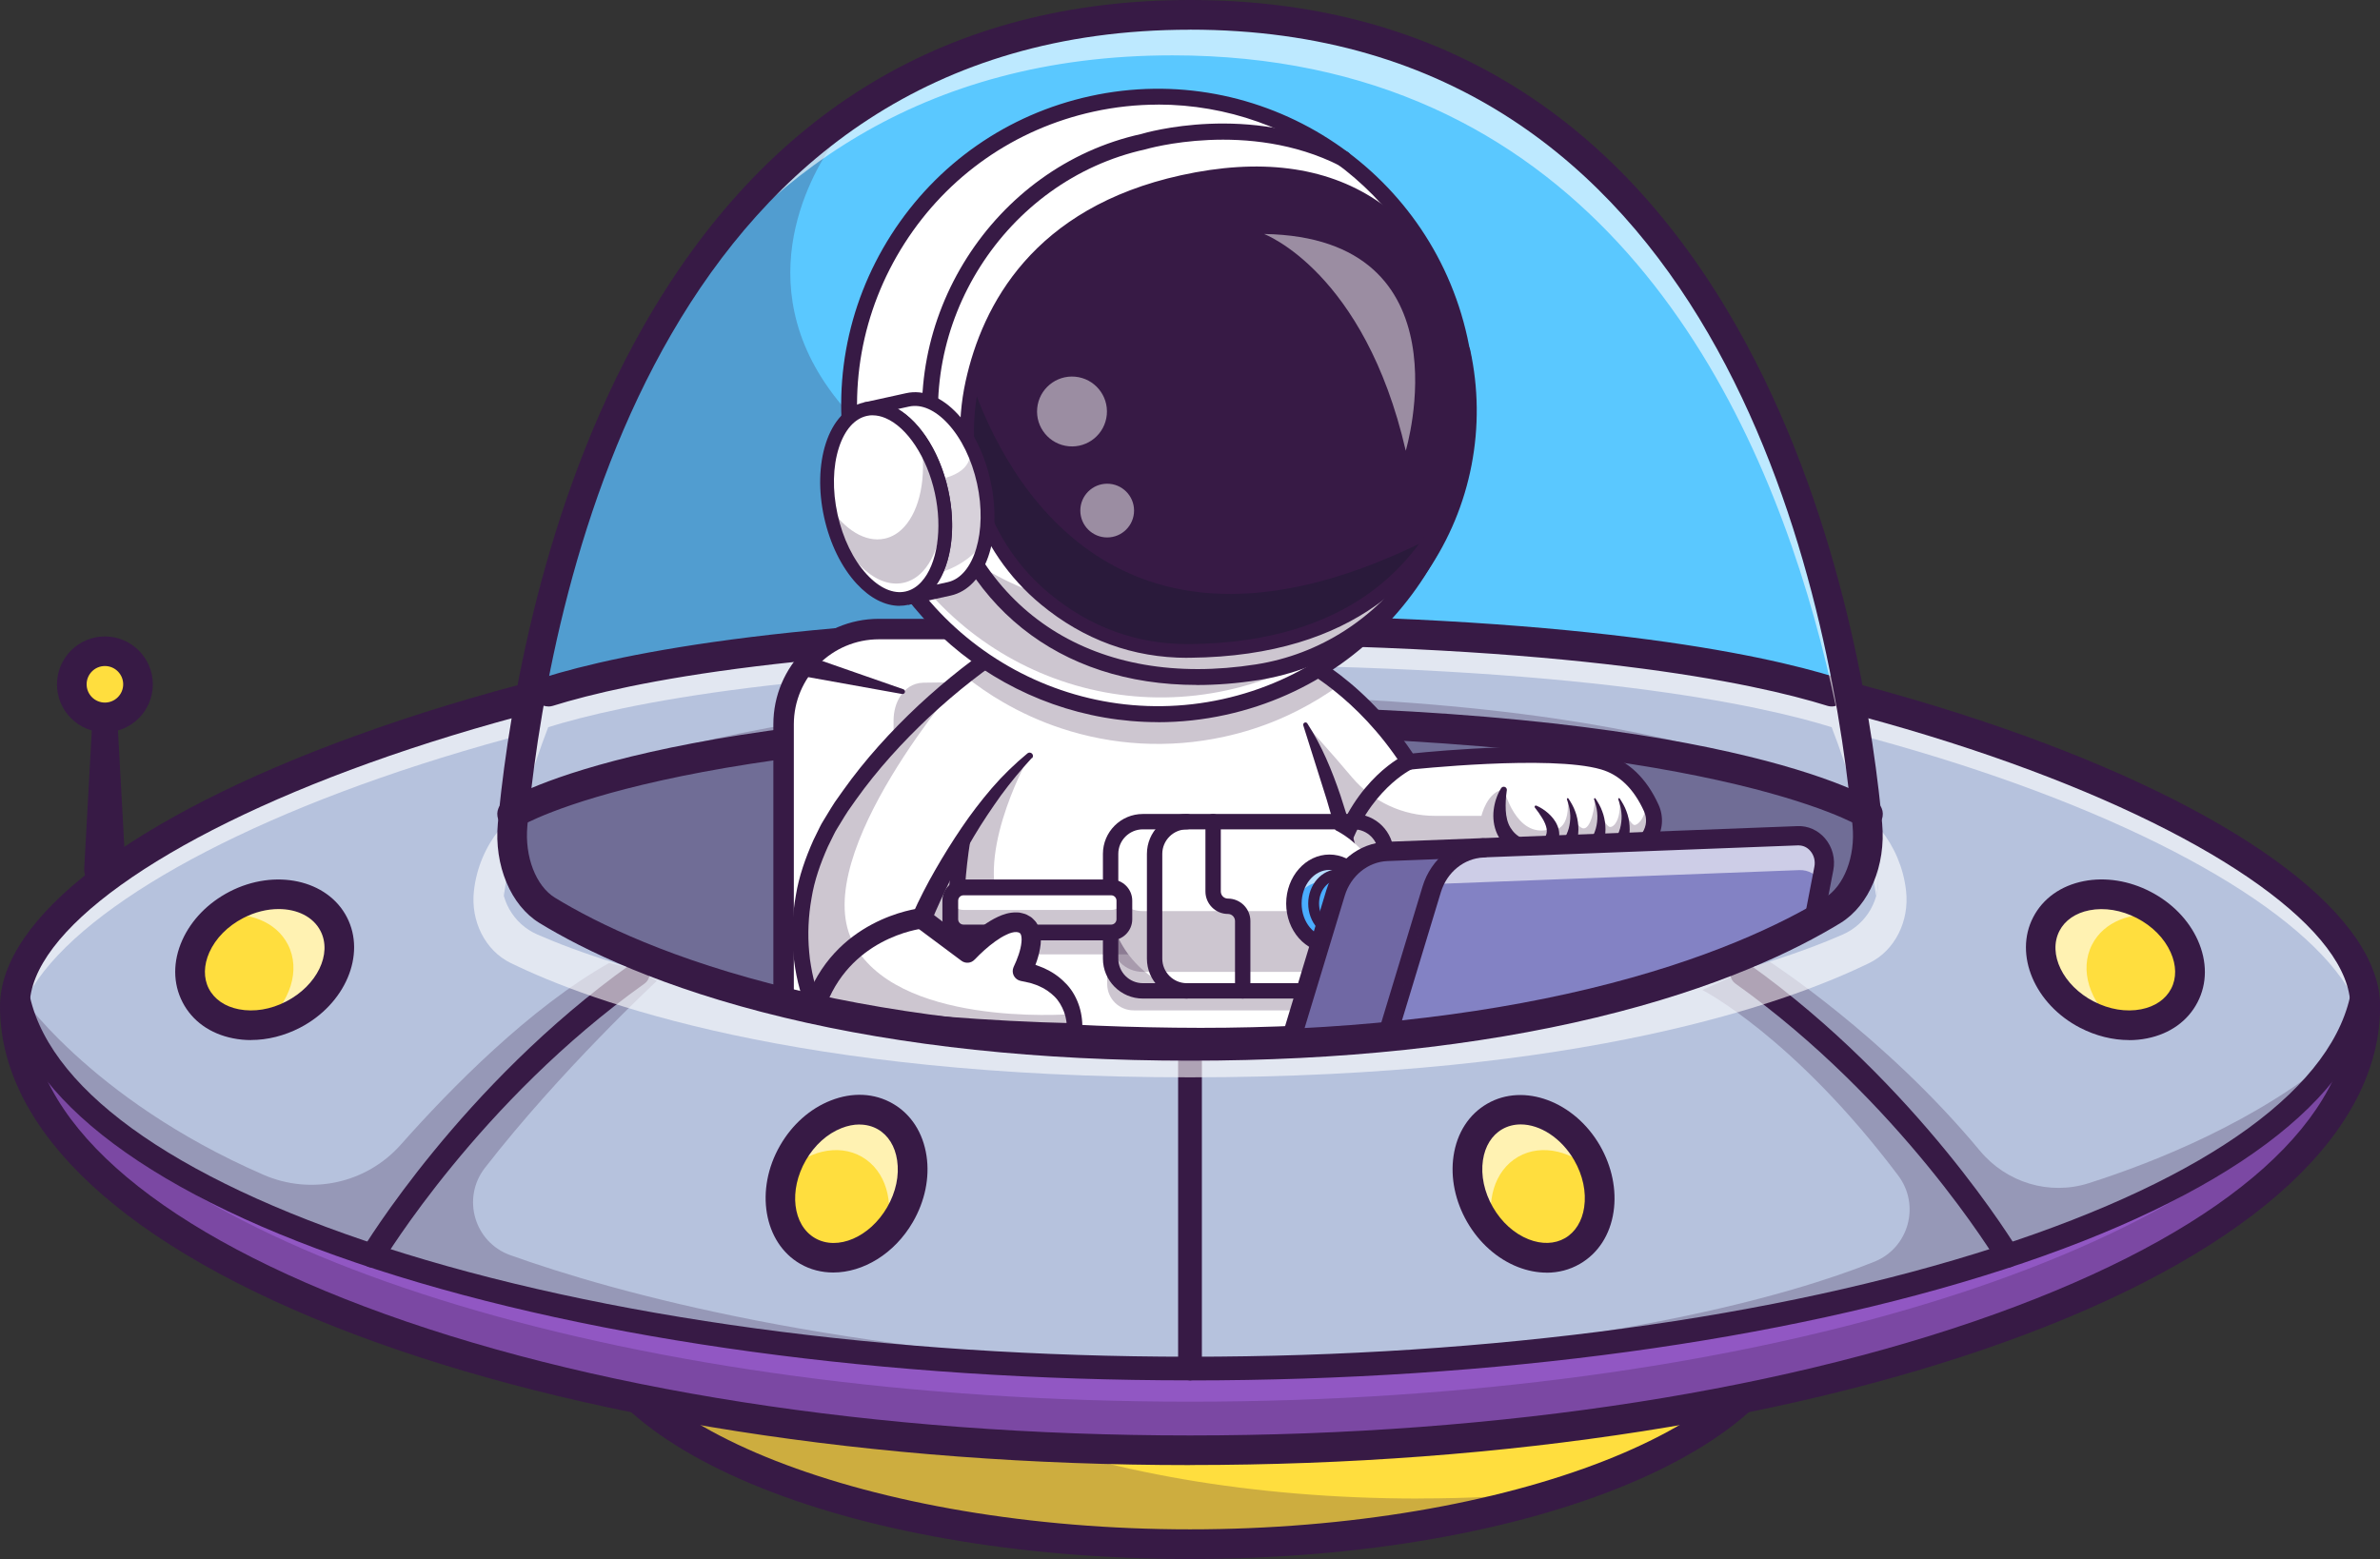 <?xml version="1.0" encoding="UTF-8"?>
<svg id="Layer_2" data-name="Layer 2" xmlns="http://www.w3.org/2000/svg" viewBox="0 0 368.44 241.4">
  <rect x="0" y="0" width="368.44" height="241.4" fill="#333333" stroke="none"/>
  <defs>
    <style>
      .cls-1 {
        fill: #ffde3e;
      }

      .cls-2 {
        fill: #fff;
      }

      .cls-3 {
        fill: #9157c3;
      }

      .cls-4 {
        fill: #b6c2dd;
      }

      .cls-5 {
        fill: #111a28;
      }

      .cls-6 {
        fill: #371a45;
      }

      .cls-7 {
        fill: #191919;
      }

      .cls-8 {
        fill: #5ac8ff;
      }

      .cls-9 {
        fill: #8382c4;
      }

      .cls-10 {
        fill: #4aadff;
      }

      .cls-11 {
        fill: #8388b2;
      }

      .cls-12 {
        opacity: .2;
      }

      .cls-13 {
        opacity: .25;
      }

      .cls-14 {
        opacity: .35;
      }

      .cls-15 {
        opacity: .6;
      }

      .cls-16 {
        opacity: .5;
      }
    </style>
  </defs>
  <g id="Layer_2-2" data-name="Layer 2">
    <g>
      <g>
        <path class="cls-6" d="m17.87,105.96l1.56,28.48c.1,1.76-1.26,3.27-3.02,3.37-1.76.1-3.27-1.25-3.37-3.02,0-.12,0-.23,0-.35l1.56-28.48c.05-.9.82-1.6,1.73-1.55.84.05,1.5.73,1.55,1.55Z"/>
        <g>
          <circle class="cls-1" cx="16.24" cy="105.96" r="5.13"/>
          <path class="cls-6" d="m16.24,113.39c-4.09,0-7.42-3.33-7.42-7.42s3.33-7.42,7.42-7.42,7.42,3.33,7.42,7.42-3.33,7.42-7.42,7.42Zm0-10.26c-1.56,0-2.83,1.27-2.83,2.83s1.27,2.83,2.83,2.83,2.83-1.27,2.83-2.83-1.27-2.83-2.83-2.83Z"/>
        </g>
      </g>
      <g>
        <g>
          <ellipse class="cls-1" cx="184.22" cy="201.08" rx="93.47" ry="38.03"/>
          <g class="cls-13">
            <path class="cls-6" d="m219.56,232.04c-51.62,0-93.47-17.03-93.47-38.03,0-12.1,13.89-22.88,35.53-29.84-40.7,4.11-70.87,19.07-70.87,36.9,0,21,41.85,38.03,93.47,38.03,21.89,0,42.01-3.06,57.94-8.19-7.24.73-14.81,1.12-22.6,1.12Z"/>
          </g>
          <path class="cls-6" d="m184.22,241.4c-53.7,0-95.77-17.71-95.77-40.32s42.07-40.32,95.77-40.32,95.77,17.71,95.77,40.32-42.07,40.32-95.77,40.32Zm0-76.05c-49.42,0-91.18,16.36-91.18,35.73s41.75,35.73,91.18,35.73,91.18-16.36,91.18-35.73-41.75-35.73-91.18-35.73Z"/>
        </g>
        <path class="cls-4" d="m366.15,155.83c0,37.95-81.46,68.74-181.93,68.74S2.3,193.78,2.3,155.83c0-.83.09-1.67.27-2.52,5.13-24.88,84.5-57.97,181.65-57.97s176.43,33.04,181.65,57.92v.03c.18.85.28,1.7.28,2.53Z"/>
        <path class="cls-3" d="m366.15,155.83c0,37.95-81.46,68.74-181.93,68.74S2.3,193.78,2.3,155.83c0-.83.09-1.67.27-2.52,5.19,32.66,84.54,58.59,181.65,58.59s176.49-25.94,181.65-58.61c.18.85.28,1.7.28,2.53Z"/>
        <g class="cls-13">
          <path class="cls-6" d="m361.01,164.57c-19.34,30.11-91.15,52.47-176.79,52.47S27.05,194.76,7.55,164.74c-2.66-3.69-4.36-7.51-4.98-11.43-.17.84-.27,1.69-.27,2.52,0,37.95,81.45,68.74,181.92,68.74s181.93-30.78,181.93-68.74c0-.84-.09-1.68-.28-2.53-.61,3.86-2.27,7.63-4.86,11.27Z"/>
        </g>
        <g class="cls-15">
          <path class="cls-2" d="m2.57,158.76c5.13-24.88,84.5-57.97,181.65-57.97s176.43,33.04,181.65,57.92v.03c.03.13.04.26.06.39.14-1.09.21-2.19.21-3.3,0-.84-.09-1.68-.28-2.53v-.03c-5.23-24.88-84.56-57.92-181.65-57.92S7.7,128.43,2.57,153.31c-.17.84-.27,1.69-.27,2.52,0,1.1.08,2.2.21,3.28.02-.12.03-.23.06-.35Z"/>
        </g>
        <g class="cls-13">
          <path class="cls-6" d="m101.67,151.9s-14.92,13.87-26.61,28.95c-3.62,4.67-1.63,11.51,3.93,13.5,16.01,5.73,50.56,15.42,105.23,17.55,0,0-74.77,1.74-126.56-17.46,0,0,16.73-27.24,41.06-44.28l2.95,1.73Z"/>
        </g>
        <g class="cls-13">
          <path class="cls-6" d="m263.53,153.29s14.16,7.25,30.33,28.74c3.45,4.59,1.63,11.2-3.7,13.34-13.07,5.23-41.09,13.27-94.38,16.41,0,0,79.71-2.51,115-17.34,0,0-17.47-28.78-41.06-43.95l-6.19,2.8Z"/>
        </g>
        <g class="cls-13">
          <path class="cls-6" d="m273.84,148.84s17.76,11.4,32.66,29.34c4.11,4.95,10.76,6.98,16.88,5.02,10.34-3.3,26.17-9.61,38.65-20.16,0,0-9.58,19.05-51.26,31.39,0,0-16.7-29.54-41.06-43.95l4.12-1.65Z"/>
        </g>
        <g class="cls-13">
          <path class="cls-6" d="m2.57,153.31s10.99,16.73,38.2,28.59c7.36,3.21,15.93,1.36,21.26-4.64,7.71-8.7,19.99-21.21,32.28-28.16l4.42,1.07s-22.05,15.41-41.06,44.28c0,0-52.56-16.36-55.1-41.13Z"/>
        </g>
        <g>
          <ellipse class="cls-1" cx="131.04" cy="183.29" rx="12.03" ry="9.57" transform="translate(-93.22 205.13) rotate(-60)"/>
          <g class="cls-15">
            <path class="cls-2" d="m137.05,172.88c-4.58-2.64-10.98-.12-14.3,5.63-.63,1.09-1.1,2.22-1.43,3.35,3.5-3.61,8.4-4.87,12.11-2.73,3.71,2.14,5.08,7.02,3.69,11.85.82-.85,1.56-1.82,2.19-2.91,3.32-5.75,2.31-12.56-2.27-15.2Z"/>
          </g>
          <path class="cls-6" d="m128.99,197.04c-1.78,0-3.53-.43-5.11-1.34-5.66-3.27-7.06-11.5-3.11-18.34,1.86-3.23,4.64-5.7,7.83-6.95,3.36-1.33,6.78-1.16,9.61.48,2.83,1.63,4.68,4.5,5.22,8.08.51,3.38-.24,7.02-2.11,10.25-2.85,4.93-7.71,7.82-12.32,7.82Zm4.06-22.92c-.89,0-1.83.19-2.77.56-2.22.87-4.18,2.64-5.53,4.98-2.68,4.65-2.04,10.06,1.43,12.06,3.47,2,8.48-.15,11.16-4.79,1.35-2.33,1.9-4.92,1.54-7.28-.32-2.16-1.38-3.86-2.97-4.78-.85-.49-1.83-.74-2.86-.74Z"/>
        </g>
        <g>
          <ellipse class="cls-1" cx="40.97" cy="148.61" rx="12.03" ry="9.57" transform="translate(-63.72 35.46) rotate(-27.36)"/>
          <g class="cls-15">
            <path class="cls-2" d="m51.65,143.08c-2.43-4.69-9.18-6.02-15.08-2.97-.93.48-1.78,1.05-2.54,1.67,4.49-.68,8.72.95,10.53,4.46,2.04,3.95.36,9.02-3.74,12.35,1.51-.23,3.06-.72,4.55-1.49,5.9-3.05,8.71-9.33,6.29-14.02Z"/>
          </g>
          <path class="cls-6" d="m38.85,161.05c-.94,0-1.86-.09-2.76-.27-3.55-.7-6.33-2.68-7.83-5.59-1.5-2.9-1.52-6.32-.04-9.62,1.4-3.12,3.99-5.78,7.31-7.5,7.02-3.63,15.17-1.86,18.17,3.95,3.01,5.81-.26,13.49-7.27,17.12h0c-2.42,1.25-5.03,1.9-7.58,1.9Zm6.52-3.94h0,0Zm-2.23-16.35c-1.77,0-3.68.45-5.5,1.4-2.39,1.24-4.25,3.12-5.23,5.3-.89,2-.92,4-.08,5.63.85,1.64,2.49,2.77,4.64,3.19,2.35.46,4.95.03,7.34-1.21h0c4.77-2.47,7.15-7.37,5.3-10.93-1.14-2.2-3.62-3.38-6.48-3.38Z"/>
        </g>
        <g>
          <ellipse class="cls-1" cx="237.4" cy="183.29" rx="9.57" ry="12.03" transform="translate(-59.84 143.26) rotate(-30)"/>
          <g class="cls-15">
            <path class="cls-2" d="m231.39,172.88c4.58-2.64,10.98-.12,14.3,5.63.63,1.09,1.1,2.22,1.43,3.35-3.5-3.61-8.4-4.87-12.11-2.73-3.71,2.14-5.08,7.02-3.69,11.85-.82-.85-1.56-1.82-2.19-2.91-3.32-5.75-2.31-12.56,2.27-15.2Z"/>
          </g>
          <path class="cls-6" d="m239.43,197.06c-1.46,0-2.97-.29-4.47-.88-3.18-1.25-5.96-3.72-7.83-6.95-1.86-3.23-2.61-6.87-2.11-10.25.53-3.58,2.39-6.45,5.22-8.08,5.66-3.27,13.49-.36,17.44,6.48,1.86,3.23,2.61,6.87,2.11,10.25-.53,3.58-2.39,6.45-5.22,8.08-1.57.91-3.32,1.36-5.14,1.36Zm-4.01-22.95c-1.02,0-2,.24-2.88.75-1.59.92-2.65,2.62-2.97,4.78-.35,2.36.2,4.95,1.54,7.28,1.35,2.34,3.31,4.1,5.53,4.98,2.04.8,4.03.74,5.63-.18,1.59-.92,2.65-2.62,2.97-4.78.35-2.36-.2-4.95-1.54-7.28-2-3.47-5.3-5.55-8.28-5.55Z"/>
        </g>
        <g>
          <ellipse class="cls-1" cx="327.47" cy="148.61" rx="9.57" ry="12.03" transform="translate(44.97 371.14) rotate(-62.64)"/>
          <g class="cls-15">
            <path class="cls-2" d="m316.79,143.08c2.43-4.69,9.18-6.02,15.08-2.97.93.48,1.78,1.05,2.54,1.67-4.49-.68-8.72.95-10.53,4.46-2.05,3.95-.36,9.02,3.74,12.35-1.51-.23-3.06-.72-4.55-1.49-5.9-3.05-8.71-9.33-6.29-14.02Z"/>
          </g>
          <path class="cls-6" d="m329.6,161.05c-2.54,0-5.16-.65-7.58-1.9h0c-7.02-3.63-10.28-11.31-7.27-17.12,1.5-2.9,4.28-4.89,7.83-5.59,3.36-.66,7.03-.08,10.34,1.64,3.31,1.71,5.91,4.38,7.31,7.5,1.48,3.3,1.47,6.72-.04,9.62-1.5,2.9-4.28,4.89-7.83,5.59-.9.18-1.83.27-2.76.27Zm-5.47-5.98c2.39,1.24,5,1.67,7.34,1.21,2.15-.42,3.8-1.56,4.64-3.19.85-1.63.82-3.63-.08-5.63-.98-2.18-2.83-4.06-5.23-5.3-2.4-1.24-5.01-1.67-7.34-1.21-2.15.42-3.8,1.56-4.64,3.19-1.84,3.56.54,8.46,5.3,10.93h0Z"/>
        </g>
        <g>
          <path class="cls-6" d="m184.22,213.74c-1.01,0-1.84-.82-1.84-1.84v-51.95c0-1.01.82-1.84,1.84-1.84s1.84.82,1.84,1.84v51.95c0,1.01-.82,1.84-1.84,1.84Z"/>
          <path class="cls-6" d="m310.78,196.28c-.63,0-1.24-.32-1.58-.9-.15-.25-15-24.88-40.55-43.08-.83-.59-1.02-1.74-.43-2.56.59-.82,1.73-1.02,2.56-.43,26.2,18.67,41.42,43.94,41.57,44.19.52.87.23,2-.64,2.52-.29.18-.62.26-.94.26Z"/>
          <path class="cls-6" d="m57.66,196.28c-.32,0-.64-.08-.94-.26-.87-.52-1.16-1.65-.64-2.52.15-.25,15.37-25.52,41.57-44.19.83-.59,1.97-.39,2.56.43.59.83.4,1.97-.43,2.56-25.55,18.2-40.4,42.83-40.55,43.08-.34.58-.95.9-1.58.9Z"/>
          <path class="cls-6" d="m184.22,213.74c-47.05,0-91.75-6.09-125.88-17.15C23.82,185.41,3.37,170.14.75,153.58c-.16-1,.53-1.94,1.53-2.1,1-.16,1.94.53,2.1,1.53,2.39,15.12,21.96,29.36,55.09,40.1,33.77,10.94,78.08,16.97,124.75,16.97s90.98-6.03,124.75-16.97c33.14-10.73,52.7-24.97,55.09-40.1.16-1,1.08-1.69,2.1-1.53,1,.16,1.69,1.1,1.53,2.1-2.62,16.56-23.07,31.83-57.59,43.02-34.13,11.06-78.84,17.15-125.88,17.15Z"/>
        </g>
        <g class="cls-15">
          <path class="cls-2" d="m289.39,149.11c-12.4,6.06-44.18,17.71-105.17,17.71s-92.77-11.65-105.17-17.71c-3.92-1.91-6.23-6.47-5.68-11.19,0-.03,0-.06.01-.09.82-6.96,5.52-12.87,12.13-15.23,13.87-4.97,43.28-12,98.71-12s84.85,7.03,98.71,12c6.6,2.37,11.31,8.27,12.13,15.23,0,.03,0,.06.01.09.55,4.72-1.76,9.29-5.68,11.19Z"/>
        </g>
        <path class="cls-6" d="m184.22,226.86c-48.86,0-94.84-7.2-129.45-20.28C19.45,193.23,0,175.21,0,155.82c0-13.69,20.48-29.32,54.8-41.8,37.15-13.52,83.11-20.96,129.43-20.96s92.28,7.45,129.43,20.96c34.31,12.49,54.8,28.11,54.8,41.8,0,19.38-19.45,37.41-54.77,50.75-34.61,13.08-80.59,20.28-129.45,20.28Zm0-129.21c-99.16,0-179.63,35.2-179.63,58.18,0,17.34,18.4,33.84,51.8,46.46,34.11,12.89,79.51,19.98,127.83,19.98s93.72-7.1,127.83-19.98c33.4-12.62,51.8-29.12,51.8-46.46,0-22.97-80.47-58.18-179.63-58.18Z"/>
        <path class="cls-8" d="m283.71,140.97c-11.73,7.17-41.8,20.98-99.49,20.98s-87.76-13.81-99.49-20.98c-3.71-2.26-5.9-7.67-5.37-13.26.32-3.4.8-7.62,1.52-12.43,1.14-7.53,2.87-16.5,5.52-26.05C97.11,50.54,122.78,2.3,184.22,2.3s87.12,48.24,97.83,86.93c2.65,9.55,4.38,18.52,5.52,26.05.72,4.81,1.2,9.03,1.52,12.43.52,5.6-1.66,11-5.37,13.26Z"/>
        <g class="cls-13">
          <path class="cls-6" d="m129.22,21.82c.41-.57.66-.87.66-.87l-1.43-.85c-23.05,17.56-35.42,45.18-42.06,69.14-2.65,9.55-4.38,18.52-5.52,26.05-.72,4.81-1.2,9.03-1.52,12.43-.52,5.6,1.66,11,5.37,13.26,11.73,7.17,41.8,20.98,99.49,20.98s87.76-13.81,99.49-20.98c3.71-2.26,5.9-7.67,5.37-13.26-.32-3.4-.8-7.62-1.52-12.43-.5-3.28-1.11-6.85-1.86-10.61-.73-.04-1.45-.09-2.18-.13C84.68,92.87,123.32,29.98,129.22,21.82Z"/>
        </g>
        <path class="cls-4" d="m285.26,144.71c-11.91,5.22-42.45,15.25-101.03,15.25s-89.12-10.04-101.03-15.25c-3.77-1.64-5.99-5.57-5.45-9.64.32-2.47.81-5.54,1.54-9.04,1.16-5.47,2.91-11.99,5.6-18.94,10.83-3.38,39.07-9.66,99.34-9.66s88.52,6.28,99.34,9.66c2.69,6.94,4.44,13.46,5.6,18.94.73,3.5,1.22,6.57,1.54,9.04.53,4.07-1.69,8-5.45,9.64Z"/>
        <path class="cls-11" d="m283.72,140.96c-6.41,3.91-18.27,9.81-37.13,14.35-15.78,2.66-36.29,4.65-62.36,4.65s-46.58-1.99-62.36-4.65c-18.86-4.54-30.73-10.44-37.13-14.35-3.7-2.26-5.89-7.67-5.37-13.27.05-.59.11-1.18.18-1.82,2.72-1.57,27.31-14.35,104.69-14.35s101.97,12.78,104.69,14.35c.07.64.13,1.23.18,1.82.52,5.6-1.67,11-5.37,13.27Z"/>
        <g class="cls-13">
          <path class="cls-6" d="m290.24,133.61c-.84,2.99-2.61,5.5-4.99,6.83-11.91,6.68-42.45,19.52-101.03,19.52s-89.12-12.85-101.03-19.52c-2.38-1.33-4.15-3.84-4.99-6.83.28-2.25.63-4.73,1.07-7.42,0,0,22.53-18.56,104.95-18.56s104.95,18.56,104.95,18.56c.44,2.69.79,5.17,1.07,7.42Z"/>
        </g>
        <g class="cls-15">
          <path class="cls-2" d="m79.27,131.54c1.16-5.47,2.91-11.99,5.6-18.94,10.83-3.38,39.07-9.66,99.34-9.66s88.52,6.28,99.34,9.66c2.69,6.94,4.44,13.46,5.6,18.94.56,2.67.98,5.09,1.28,7.18.32-1.16.42-2.4.26-3.65-.32-2.47-.81-5.54-1.54-9.04-1.16-5.47-2.91-11.99-5.6-18.94-10.83-3.38-39.07-9.66-99.34-9.66s-88.52,6.28-99.34,9.66c-2.69,6.94-4.44,13.46-5.6,18.94-.73,3.5-1.22,6.57-1.54,9.04-.16,1.25-.06,2.49.26,3.65.31-2.09.72-4.51,1.28-7.18Z"/>
        </g>
        <g>
          <path class="cls-6" d="m289.16,128.33c-.42,0-.85-.12-1.23-.36-.29-.18-23.49-14.14-103.71-14.14s-103.48,14-103.7,14.14c-1.06.69-2.49.38-3.17-.69-.69-1.07-.38-2.49.69-3.17.94-.61,24.04-14.87,106.19-14.87s105.24,14.26,106.19,14.87c1.07.69,1.37,2.11.69,3.17-.44.68-1.18,1.05-1.93,1.05Z"/>
          <path class="cls-6" d="m84.88,109.39c-.98,0-1.88-.63-2.19-1.61-.38-1.21.3-2.5,1.51-2.88,11.69-3.65,40.23-9.76,100.03-9.76s88.34,6.12,100.03,9.76c1.21.38,1.89,1.67,1.51,2.88-.38,1.21-1.67,1.88-2.88,1.51-11.44-3.57-39.47-9.55-98.66-9.55s-87.22,5.99-98.66,9.56c-.23.07-.46.1-.68.1Z"/>
        </g>
        <g>
          <path class="cls-2" d="m162.7,159.47c-1.37-.04-2.75-.08-4.13-.15-8.71-.39-17.4-1.3-24.19-2.19-7.78-.99-13.07-1.93-13.07-1.93v-43.05c0-3.68,1.35-7.04,3.57-9.62,2.71-3.14,6.71-5.13,11.19-5.13h24.52l.17,4.83.26,7.63,1,29.37.69,20.24Z"/>
          <g class="cls-13">
            <path class="cls-6" d="m162.01,139.82l-1.22,17.05-1.73,2.45c-7.47-.37-14.91-1.27-20.73-2.12v-45.62c0-1.37.35-2.74,1.08-3.84.69-1.03,1.8-1.98,3.52-2.03,2.73-.08,12.57-.04,18-.03l.22,5.62.86,28.51Z"/>
          </g>
          <path class="cls-6" d="m125.32,101.66l14.53,5.07c.2.07.3.28.23.48-.06.18-.24.28-.42.25h-.02s-15.07-2.71-15.07-2.71h-.06c-.87-.17-1.44-1-1.29-1.86.16-.87.98-1.44,1.85-1.29.08.01.17.04.24.06Z"/>
          <path class="cls-6" d="m162.7,161.06s-.02,0-.04,0c-19.87-.48-41.41-4.25-41.63-4.29-.76-.13-1.31-.79-1.31-1.56v-43.05c0-9.01,7.33-16.34,16.34-16.34h24.53c.85,0,1.56.68,1.58,1.53l2.11,62.07c.02.44-.15.86-.46,1.17-.3.3-.7.47-1.13.47Zm-39.81-7.19c4.78.79,21.83,3.43,38.16,3.97l-2-58.85h-22.99c-7.26,0-13.17,5.91-13.17,13.17v41.71Z"/>
        </g>
        <g>
          <path class="cls-2" d="m251.64,131.82h-33.12l-5.38,3.75-2.57,1.79-.41.29-12.24-26.26-3.07-6.58,1.4-1.4,2.64-2.64s3.71,1.41,8.5,5.25c3.34,2.68,7.21,6.54,10.7,11.92,0,0,21.93-2.41,30.11,0,2.42.71,4.22,2.21,5.55,3.99.86,1.12,1.52,2.36,2.04,3.56,1.28,2.98-.89,6.31-4.14,6.31Z"/>
          <g class="cls-13">
            <path class="cls-6" d="m251.64,131.82h-33.12l-5.38,3.75c-.73-.13-1.16-.23-1.24-.27-.32-.16-4.67-9.28-4.67-9.28l-5.16-13.88s3.75,4.07,7.22,8.21c3.19,3.79,7.88,5.98,12.84,5.98h7.21s.84-3.74,3.49-4.12c0,0,1.83,7.59,6.98,6.23,0,0,3.31.95,2.88-4.75,0,0,.93,4.12,2.28,4.55,1.35.43,1.99-3.72,1.92-4.55,0,0,1.47,4.36,2.37,4.36s1.79-1.94,1.39-4.36c0,0,1.61,4.06,2.38,4.06s2.7-2.23.95-5.26c-.13-.22-.19-.39-.21-.54.86,1.12,1.52,2.36,2.04,3.56,1.28,2.98-.89,6.31-4.14,6.31Z"/>
          </g>
          <g>
            <path class="cls-6" d="m233.26,122.4c-.15,1.03-.21,2.1-.16,3.08.06.99.26,1.91.71,2.65.44.73,1.04,1.32,1.88,1.69l.29.16.34.1c.22.07.44.15.66.23l1.44.3.15.03c.66.14,1.09.79.95,1.45-.13.64-.75,1.06-1.39.96-.6-.1-1.2-.19-1.8-.33-.3-.1-.6-.2-.9-.31l-.44-.17-.43-.24c-1.17-.55-2.2-1.62-2.77-2.83-.57-1.23-.7-2.55-.56-3.75.15-1.22.52-2.34,1.15-3.37.14-.23.43-.3.66-.16.17.1.25.29.23.48v.04Z"/>
            <path class="cls-6" d="m241.25,131.03c.35-.3.78-.88,1.06-1.42.3-.56.53-1.17.65-1.81.12-.64.18-1.32.09-2-.06-.69-.25-1.36-.48-2.04h0c-.02-.07.01-.14.08-.17.06-.02.11,0,.15.05.4.61.79,1.26,1.04,1.97.28.71.43,1.48.49,2.27.06.79-.02,1.6-.21,2.39-.21.81-.45,1.52-.97,2.35v.02c-.38.58-1.15.75-1.73.39-.58-.37-.75-1.14-.39-1.72.06-.1.15-.2.24-.27Z"/>
            <path class="cls-6" d="m245.45,131.03c.35-.3.78-.88,1.06-1.42.3-.56.53-1.17.65-1.81.12-.64.17-1.32.09-2-.06-.69-.25-1.36-.48-2.04h0c-.02-.07.01-.14.08-.17.05-.02.11,0,.14.05.4.61.79,1.26,1.04,1.97.28.71.43,1.48.49,2.27.06.79-.02,1.6-.21,2.39-.21.81-.45,1.52-.97,2.35v.02c-.38.58-1.15.75-1.73.39-.58-.37-.75-1.14-.39-1.72.07-.1.15-.2.24-.27Z"/>
            <path class="cls-6" d="m249.2,131.03c.35-.3.78-.88,1.06-1.42.3-.56.53-1.17.65-1.81.12-.64.17-1.32.09-2-.06-.69-.25-1.36-.48-2.04h0c-.02-.07.01-.14.08-.17.05-.02.11,0,.14.05.4.61.79,1.26,1.04,1.97.28.71.43,1.48.49,2.27.06.79-.02,1.6-.21,2.39-.21.81-.45,1.52-.97,2.35v.02c-.38.58-1.15.75-1.73.39-.58-.37-.75-1.14-.39-1.72.07-.1.15-.2.24-.27Z"/>
            <path class="cls-6" d="m237.83,124.74c.67.29,1.28.69,1.85,1.19.55.5,1.08,1.1,1.41,1.9.35.78.42,1.84.03,2.74-.35.93-1.03,1.52-1.67,2.05-.52.43-1.3.36-1.73-.16-.43-.52-.36-1.3.16-1.73.02-.02.05-.04.07-.06l.12-.08c.43-.31.89-.6,1.1-.96.23-.34.34-.75.26-1.28-.08-.52-.33-1.1-.67-1.65-.33-.56-.73-1.11-1.15-1.65h0c-.06-.09-.05-.21.03-.28.06-.04.13-.05.19-.02Z"/>
          </g>
          <path class="cls-6" d="m207.44,133.05c-.13,0-.25-.02-.38-.06-.65-.21-1-.9-.79-1.55,3.56-10.96,11-14.45,11.31-14.6.62-.28,1.35,0,1.63.61.28.62,0,1.34-.61,1.63h0c-.07.03-6.79,3.25-10,13.12-.17.52-.65.85-1.17.85Z"/>
          <path class="cls-6" d="m210.16,138.88c-.11,0-.21-.01-.32-.04-.35-.09-.64-.34-.79-.67l-15.31-32.83c-.22-.47-.12-1.02.25-1.39l4.04-4.03c.34-.34.85-.45,1.31-.28.44.17,10.83,4.24,19.38,17.02,3.99-.41,22.29-2.09,29.85.12,3.51,1.03,6.34,3.74,8.19,7.84.83,1.84.67,3.95-.43,5.66-1.12,1.73-3.02,2.77-5.08,2.77h-32.32l-8.05,5.61c-.21.15-.45.22-.7.22Zm-13.83-33.8l14.33,30.73,7.17-5c.21-.14.45-.22.7-.22h32.71c1.22,0,2.35-.62,3.01-1.65.66-1.02.75-2.22.26-3.31-1.57-3.47-3.8-5.66-6.65-6.49-7.85-2.3-29.42.02-29.63.04-.46.05-.91-.16-1.16-.55-6.95-10.69-15.42-15.22-17.9-16.38l-2.84,2.83Z"/>
        </g>
        <g>
          <path class="cls-2" d="m213.95,159.1c-21.98,2.19-44.86,1.09-56.47.24-4.88-.35-7.76-.66-7.76-.66-.95-4.25-1.46-8.4-1.65-12.39-.27-5.48.08-10.66.78-15.42,1.4-9.49,4.21-17.25,6.37-22.18,1.65-3.76,2.93-5.88,2.93-5.88h37.53c.19.2.38.4.56.62,1.7,1.92,3.25,4.15,4.66,6.58,4.61,8.02,7.68,18.27,9.67,27.35,2.62,11.9,3.38,21.74,3.38,21.74Z"/>
          <g class="cls-13">
            <path class="cls-6" d="m159.39,116.98s-7.96,13.99-4.8,22.93c3.16,8.93,27.82,1.87,27.82,1.87l-6.85,6h-27.94s-.62-16.28,3.47-21.28c4.09-4.99,8.29-9.52,8.29-9.52Z"/>
          </g>
          <g class="cls-13">
            <path class="cls-6" d="m171.4,144.83v7.53c0,2.26,1.83,4.09,4.09,4.09h33.06v-7.35l-37.14-4.27Z"/>
          </g>
          <path class="cls-6" d="m197.53,107.02c-.85-1.19-1.75-2.32-2.74-3.37l.9.39h-37.53l1.05-.59c-2.28,4.03-4.12,8.49-5.63,12.96-1.51,4.49-2.63,9.12-3.38,13.79-.74,4.68-1.07,9.42-.97,14.15.11,4.73.69,9.44,1.69,14.06l-1.07-.96c5.29.52,10.64.9,15.97,1.18,5.34.28,10.68.44,16.02.5,5.34.07,10.68,0,16.02-.19,5.34-.17,10.66-.57,15.97-1.05l-1.1,1.37c-.56-3.96-1.24-7.95-1.94-11.91-.7-3.97-1.53-7.91-2.38-11.84-.89-3.92-1.85-7.83-3.02-11.67l-3.63-11.51h0c-.06-.19.04-.39.23-.45.15-.05.32.01.4.15,2.24,3.45,3.81,7.27,5.12,11.14,1.29,3.88,2.37,7.81,3.37,11.76,1.01,3.95,1.77,7.95,2.52,11.95.38,2,.7,4.01.99,6.02.3,2.02.58,4.02.79,6.07l.13,1.26-1.23.1h0c-5.37.49-10.74.89-16.12,1.06-5.38.19-10.76.27-16.14.2-5.38-.06-10.75-.22-16.12-.5-5.37-.28-10.72-.65-16.1-1.19l-.88-.09-.19-.87c-1.03-4.78-1.63-9.65-1.74-14.53-.11-4.88.24-9.77,1-14.59.78-4.81,1.93-9.57,3.48-14.19,1.56-4.63,3.4-9.11,5.85-13.45l.34-.6h38.78l.36.39c1.07,1.14,2.05,2.36,2.95,3.62.39.55.27,1.32-.29,1.71-.55.39-1.32.27-1.71-.29h0Z"/>
        </g>
        <g>
          <rect class="cls-2" x="171.93" y="127.23" width="42.64" height="26.2" rx="13.1" ry="13.1"/>
          <g class="cls-13">
            <path class="cls-6" d="m214.57,136.09v9.41c0,2.76-2.24,4.99-4.99,4.99h-32.66c-2.75,0-4.99-2.23-4.99-4.99v-9.41c0,2.76,2.23,4.99,4.99,4.99h32.66c2.75,0,4.99-2.23,4.99-4.99Z"/>
          </g>
          <g>
            <path class="cls-6" d="m192.38,154.62c-.66,0-1.19-.53-1.19-1.19v-10.81c0-.61-.49-1.1-1.1-1.1-1.92,0-3.48-1.56-3.48-3.48v-10.81c0-.66.53-1.19,1.19-1.19s1.19.53,1.19,1.19v10.81c0,.61.49,1.1,1.1,1.1,1.92,0,3.48,1.56,3.48,3.48v10.81c0,.66-.53,1.19-1.19,1.19Z"/>
            <path class="cls-6" d="m183.73,154.62c-3.41,0-6.18-2.77-6.18-6.18v-16.22c0-3.41,2.77-6.18,6.18-6.18.66,0,1.19.53,1.19,1.19s-.53,1.19-1.19,1.19c-2.09,0-3.8,1.7-3.8,3.8v16.22c0,2.09,1.7,3.8,3.8,3.8.66,0,1.19.53,1.19,1.19s-.53,1.19-1.19,1.19Z"/>
          </g>
          <g>
            <ellipse class="cls-10" cx="205.81" cy="139.91" rx="5.51" ry="6.4"/>
            <g class="cls-15">
              <path class="cls-2" d="m205.04,136.46c3.04,0,5.51,2.87,5.51,6.4,0,.11,0,.22-.01.32.49-.96.78-2.07.78-3.27,0-3.53-2.47-6.4-5.51-6.4s-5.35,2.69-5.49,6.08c.96-1.87,2.72-3.13,4.73-3.13Z"/>
            </g>
            <path class="cls-6" d="m207.22,145.23c-2.59,0-4.7-2.39-4.7-5.32s2.11-5.32,4.7-5.32,4.7,2.39,4.7,5.32-2.11,5.32-4.7,5.32Zm0-8.97c-1.67,0-3.02,1.64-3.02,3.65s1.36,3.65,3.02,3.65,3.02-1.64,3.02-3.65-1.36-3.65-3.02-3.65Z"/>
            <path class="cls-6" d="m205.81,147.5c-3.69,0-6.7-3.41-6.7-7.59s3.01-7.59,6.7-7.59,6.7,3.41,6.7,7.59-3.01,7.59-6.7,7.59Zm0-12.8c-2.38,0-4.31,2.34-4.31,5.21s1.94,5.21,4.31,5.21,4.31-2.34,4.31-5.21-1.94-5.21-4.31-5.21Z"/>
          </g>
          <path class="cls-6" d="m209.58,154.62h-32.66c-3.41,0-6.18-2.77-6.18-6.18v-16.22c0-3.41,2.77-6.18,6.18-6.18h32.66c3.41,0,6.18,2.77,6.18,6.18v16.22c0,3.41-2.77,6.18-6.18,6.18Zm-32.66-26.2c-2.09,0-3.8,1.7-3.8,3.8v16.22c0,2.09,1.7,3.8,3.8,3.8h32.66c2.09,0,3.8-1.7,3.8-3.8v-16.22c0-2.09-1.7-3.8-3.8-3.8h-32.66Z"/>
        </g>
        <g>
          <rect class="cls-2" x="147.11" y="137.41" width="26.95" height="6.98" rx="3.49" ry="3.49"/>
          <g class="cls-13">
            <path class="cls-6" d="m172.01,140.9h-22.85c-1.03,0-1.87-.76-2.02-1.75-.01.1-.03.2-.03.3v2.88c0,1.13.92,2.05,2.05,2.05h22.85c1.13,0,2.05-.92,2.05-2.05v-2.88c0-.1-.02-.2-.03-.3-.15.99-.99,1.75-2.02,1.75Z"/>
          </g>
          <path class="cls-6" d="m172.01,145.61h-22.85c-1.8,0-3.27-1.47-3.27-3.27v-2.88c0-1.8,1.47-3.27,3.27-3.27h22.85c1.8,0,3.27,1.47,3.27,3.27v2.88c0,1.8-1.47,3.27-3.27,3.27Zm-22.85-6.98c-.46,0-.83.37-.83.83v2.88c0,.46.37.83.83.83h22.85c.46,0,.83-.37.83-.83v-2.88c0-.46-.37-.83-.83-.83h-22.85Z"/>
        </g>
        <g>
          <path class="cls-2" d="m166.1,157.03c.34,1.48.21,2.6.21,2.6,0,0-3.56-.05-8.83-.29-8.64-.39-21.86-1.3-31.39-3.35,0,0-7.07-14.34,3.95-30.82,6.08-9.08,13.58-15.98,19.08-20.34h0c.07-.06.15-.12.22-.17,4.36-3.44,7.42-5.24,7.42-5.24l6.35,3.4,8.28,4.44s-3.7,2.74-7.15,5.51c-1.94,1.56-3.79,3.14-4.89,4.25-4.09,4.15-7.7,9.3-10.51,13.86-3.84,6.22-6.18,11.34-6.18,11.34l5.4,4.08,1.65,1.25s5.3-5.81,8.49-4.58c3.2,1.22,0,7.44,0,7.44,5.54,1.01,7.33,4.28,7.89,6.64Z"/>
          <g class="cls-13">
            <path class="cls-6" d="m166.31,159.63s-24.89-.35-40.22-3.65c0,0-7.07-14.34,3.95-30.82,6.08-9.08,13.58-15.98,19.08-20.34h0s-23.89,27.31-17.18,40.9c6.54,13.25,32.85,11.4,34.15,11.3.34,1.48.21,2.6.21,2.6Z"/>
          </g>
          <path class="cls-6" d="m126.09,157.57c-.17,0-.33-.03-.5-.08-.83-.28-1.28-1.18-1-2.01,4.4-13.2,17.36-14.79,17.91-14.85.88-.1,1.66.53,1.75,1.4.1.87-.53,1.65-1.4,1.75h0c-.47.05-11.51,1.46-15.25,12.7-.22.66-.84,1.08-1.5,1.09Z"/>
          <path class="cls-6" d="m159.71,117.39c-1.7,1.85-3.29,3.78-4.77,5.79-1.45,2.04-2.85,4.11-4.13,6.26-1.28,2.15-2.48,4.35-3.59,6.59-1.09,2.24-2.18,4.53-3.09,6.79h0s-.51-1.87-.51-1.87l7.02,5.36-2.05.19c1.16-1.21,2.32-2.26,3.68-3.23.68-.48,1.4-.93,2.22-1.31.8-.37,1.74-.7,2.88-.68.14,0,.28,0,.42.02l.45.1c.3.07.59.15.87.32.28.15.57.3.81.56.25.24.48.48.63.77.66,1.15.63,2.24.55,3.15-.22,1.85-.8,3.33-1.54,4.88h0s-1.07-2.16-1.07-2.16c.6.16,1.21.3,1.81.48.59.24,1.19.41,1.76.73,1.16.55,2.22,1.37,3.12,2.34.9.98,1.53,2.18,1.92,3.42.19.62.32,1.25.39,1.89.07.66.09,1.24.02,1.99h0c-.06.61-.58,1.06-1.18,1.06h-.02c-6.78-.12-13.52-.42-20.27-.96-6.75-.56-13.49-1.28-20.19-2.67h-.04c-.37-.09-.66-.34-.8-.66-1.28-2.92-1.89-5.83-2.2-8.86-.29-3.01-.14-6.05.39-9.01.48-2.98,1.5-5.84,2.72-8.58l.99-2.02c.32-.68.76-1.29,1.13-1.94.4-.63.76-1.29,1.18-1.9l1.28-1.81c3.42-4.82,7.41-9.19,11.7-13.22,4.33-4,8.9-7.67,13.97-10.83.37-.23.82-.23,1.18-.04h.03s14.63,7.85,14.63,7.85c.6.32.82,1.06.5,1.66-.32.6-1.06.82-1.66.5l-14.63-7.84,1.2-.02c-4.79,2.99-9.35,6.63-13.54,10.51-4.18,3.93-8.06,8.19-11.38,12.85l-1.23,1.75c-.41.59-.74,1.2-1.12,1.8-.35.61-.77,1.19-1.06,1.82l-.93,1.89c-1.14,2.56-2.09,5.22-2.53,7.99-.49,2.75-.62,5.57-.36,8.35.06.7.14,1.39.27,2.08.1.69.26,1.37.41,2.05.33,1.33.76,2.72,1.28,3.88l-.84-.66c6.5,1.35,13.19,2.07,19.87,2.62,6.69.52,13.41.88,20.11,1.03l-1.2,1.05h0c.03-.85-.12-1.93-.45-2.81-.34-.9-.82-1.73-1.49-2.39-.68-.65-1.45-1.21-2.36-1.59-.43-.22-.93-.33-1.39-.5l-1.49-.32c-.83-.18-1.36-1-1.18-1.83.02-.11.06-.21.1-.31v-.02s.01,0,.01,0c.57-1.19,1.1-2.62,1.21-3.82.07-.59-.02-1.12-.14-1.29-.09-.16-.28-.27-.67-.29-.39-.02-.96.13-1.52.41-.57.26-1.15.62-1.72,1.03-1.12.8-2.24,1.82-3.19,2.82h-.01c-.54.59-1.42.65-2.04.19l-7.08-5.28c-.59-.44-.78-1.22-.51-1.87h0c1.08-2.41,2.24-4.67,3.53-6.91,1.28-2.23,2.64-4.42,4.08-6.54,1.44-2.13,3.01-4.18,4.68-6.13,1.68-1.95,3.54-3.75,5.52-5.39.22-.18.55-.15.73.07.17.2.16.49-.02.68h-.01Z"/>
        </g>
        <path class="cls-9" d="m282.35,134.48l-1.61,8.34s-25.66,13.14-65.9,17.55c-4.84.53-9.9.94-15.14,1.17l7.06-23.28c1.13-3.72,4.31-6.27,7.98-6.41l63.61-2.43c2.56-.1,4.53,2.38,4.01,5.06Z"/>
        <g class="cls-15">
          <path class="cls-2" d="m282.35,134.48l-.4,2.09c-.74-1.14-1.99-1.9-3.41-1.84l-56.61,2.16c1.31-3.28,4.29-5.48,7.69-5.61l48.72-1.86c2.56-.1,4.53,2.38,4.01,5.06Z"/>
        </g>
        <path class="cls-6" d="m214.86,161.55c-.14,0-.29-.02-.43-.06-.79-.24-1.23-1.07-.99-1.86l6.78-22.36c1.3-4.3,5.06-7.31,9.34-7.47.84,0,1.51.61,1.54,1.43.03.82-.61,1.51-1.43,1.55-3.01.12-5.67,2.27-6.61,5.36l-6.78,22.36c-.19.64-.79,1.06-1.42,1.06Z"/>
        <path class="cls-6" d="m199.7,163.03c-.46,0-.89-.21-1.18-.58-.3-.38-.39-.88-.25-1.35l7.06-23.28c1.31-4.3,5.06-7.31,9.34-7.47l63.6-2.43c1.61-.07,3.16.63,4.25,1.89,1.16,1.36,1.63,3.16,1.29,4.94l-1.61,8.34c-.09.45-.38.83-.78,1.04-.33.17-33.06,16.68-81.65,18.89-.02,0-.05,0-.07,0Zm78.79-32.13s-.06,0-.09,0l-63.61,2.43c-3.01.12-5.67,2.27-6.61,5.36l-6.45,21.26c43.06-2.35,72.99-15.9,77.68-18.14l1.47-7.61c.17-.89-.06-1.77-.63-2.44-.47-.55-1.1-.85-1.78-.85Z"/>
        <g class="cls-13">
          <path class="cls-6" d="m229.82,131.18c-3.4.13-6.38,2.33-7.69,5.61-.11.25-.21.53-.29.8l-6.78,22.37s0,.11-.02.31c-4.56.5-9.3.88-14.22,1.13-.31.01-.61.03-.93.05l7.06-23.28c1.13-3.72,4.31-6.27,7.98-6.41l14.89-.57Z"/>
        </g>
        <g class="cls-15">
          <path class="cls-2" d="m287.94,133.71c.67-1.62,1.08-3.45,1.19-5.36-.01-.22-.02-.43-.04-.65-.32-3.4-.8-7.62-1.52-12.43-1.14-7.53-2.87-16.5-5.52-26.05C271.34,50.54,245.67,2.3,184.22,2.3c-41.84,0-67.1,22.38-82.33,48.87,15.77-23.66,40.58-42.6,79.61-42.6,62.4,0,88.47,48.34,99.35,87.11,2.69,9.57,4.44,18.56,5.6,26.1.7,4.58,1.17,8.61,1.49,11.92Z"/>
        </g>
        <g class="cls-13">
          <path class="cls-6" d="m207.39,106.05c-2.04,1.49-4.21,2.81-6.49,3.97-.97.5-1.97.96-2.98,1.39-2.66,1.13-5.46,2.02-8.38,2.66-8.71,1.91-17.38,1.32-25.28-1.3-3.15-1.04-6.17-2.41-9.03-4.07-2.05-1.19-4.01-2.54-5.87-4.03,4.36-3.44,7.42-5.24,7.42-5.24l6.35,3.4h32.56c.19.2.38.4.56.62l2.64-2.64s3.71,1.41,8.5,5.25Z"/>
        </g>
        <path class="cls-6" d="m184.22,164.24c-23.31,0-44.47-2.25-62.9-6.69-18.89-4.55-30.98-10.46-37.79-14.62-4.47-2.73-7.06-8.93-6.46-15.44.05-.58.11-1.2.18-1.86,1.66-16.18,6.74-47.42,22.11-74.66C118.45,17.15,147,0,184.22,0s65.78,17.15,84.86,50.97c15.37,27.24,20.45,58.48,22.11,74.68.07.64.13,1.25.18,1.86.6,6.49-2,12.69-6.46,15.42h0c-6.81,4.16-18.9,10.08-37.79,14.62-18.43,4.44-39.59,6.69-62.9,6.69Zm0-159.64c-81.19,0-98.66,84.98-102.41,121.52-.07.63-.13,1.21-.17,1.77-.44,4.75,1.32,9.31,4.28,11.12,6.53,3.99,18.16,9.67,36.47,14.08,18.08,4.35,38.88,6.56,61.82,6.56s43.75-2.21,61.82-6.56c18.31-4.41,29.94-10.09,36.48-14.08,2.96-1.81,4.72-6.37,4.28-11.1-.05-.59-.11-1.16-.17-1.78-3.75-36.55-21.22-121.54-102.41-121.54Zm99.5,136.37h0,0Z"/>
        <g>
          <g>
            <circle class="cls-2" cx="179.27" cy="62.78" r="47.81"/>
            <g class="cls-13">
              <path class="cls-6" d="m225.96,52.52c1.33,6.07,1.45,12.13.51,17.91-3.89,17.63-17.65,32.31-36.45,36.44-25.79,5.67-51.28-10.64-56.95-36.43-.74-3.37-1.11-6.74-1.12-10.05,5.83,23.53,29.39,38.27,53.21,33.03,24.22-5.32,39.53-29.27,34.21-53.49-.41-1.87-.93-3.68-1.56-5.44,3.83,5.22,6.67,11.3,8.15,18.03Z"/>
            </g>
            <g>
              <path class="cls-6" d="m161.69,92.67s.08.07.12.1c5.41,4.46,12.78,8.11,22.36,8.02,20.02-.2,30.95-8.21,37.18-17.4,1.36-2.01,2.5-4.07,3.47-6.12,4.57-9.74.94-25.61.94-25.61,0,0-.16-.89-.62-2.34-2.25-7.15-11.53-27.87-42.06-21.16-22.08,4.85-29.95,19.18-32.56,31.07,0,.05-.02.11-.03.16-2.64,12.32,1.53,25.21,11.2,33.28Z"/>
              <g class="cls-14">
                <path class="cls-5" d="m161.69,92.67s.08.07.12.1c5.41,4.46,12.78,8.11,22.36,8.02,20.02-.2,30.95-8.21,37.18-17.4-48.33,24.38-65.8-9.45-70.87-24-2.64,12.32,1.53,25.21,11.2,33.28Z"/>
              </g>
              <g class="cls-16">
                <path class="cls-2" d="m195.68,36.23s15.54,5.79,21.94,33.56c0,0,9.92-33.03-21.94-33.56Z"/>
              </g>
              <g class="cls-16">
                <circle class="cls-2" cx="165.94" cy="63.71" r="5.41" transform="translate(87.02 222.98) rotate(-84.64)"/>
              </g>
              <g class="cls-16">
                <circle class="cls-2" cx="171.4" cy="79.06" r="4.16"/>
              </g>
              <path class="cls-6" d="m183.81,101.86c-8.4,0-16.03-2.78-22.67-8.27-10.05-8.3-14.51-21.55-11.65-34.58,2.59-11.77,10.47-26.85,33.37-31.88,12.11-2.66,22.25-1.37,30.13,3.83,11.22,7.41,13.72,19.97,13.82,20.5.11.58-.27,1.13-.84,1.24-.57.11-1.13-.27-1.24-.84-.02-.12-2.45-12.24-12.92-19.14-7.38-4.86-16.97-6.05-28.48-3.52-21.8,4.79-29.3,19.1-31.75,30.26-2.69,12.25,1.49,24.7,10.93,32.49,6.26,5.17,13.43,7.78,21.32,7.78.12,0,.23,0,.35,0,24.78-.24,35.26-12.57,39.68-22.88.23-.54.85-.79,1.4-.56.54.23.79.86.56,1.4-4.67,10.88-15.69,23.91-41.61,24.16-.13,0-.25,0-.38,0Z"/>
            </g>
            <path class="cls-6" d="m185.27,106.06c-21.34,0-36.89-12.26-41.56-33.49-5.07-23.05,10.03-46.78,32.96-51.82.59-.18,16.79-4.94,31.9,2.74.6.31.85,1.05.54,1.65-.31.61-1.05.85-1.65.54-14.21-7.22-30-2.6-30.16-2.55-21.72,4.78-35.95,27.17-31.17,48.92,5.03,22.89,23.54,34.7,48.29,30.83,9.91-1.55,18.61-7.15,24.5-15.77,6.44-9.42,8.73-21.25,6.27-32.44-.15-.66.27-1.32.94-1.46.66-.15,1.32.27,1.46.94,2.6,11.85.19,24.37-6.64,34.35-6.28,9.18-15.57,15.15-26.15,16.81-3.28.51-6.46.76-9.51.76Z"/>
            <path class="cls-6" d="m179.26,111.82c-22.52,0-42.85-15.64-47.88-38.51-2.81-12.79-.47-25.91,6.58-36.95,7.06-11.03,17.99-18.66,30.78-21.47,26.41-5.8,52.61,10.96,58.42,37.37h0c5.8,26.41-10.96,52.61-37.37,58.42-3.53.78-7.06,1.15-10.53,1.15Zm.02-95.62c-3.3,0-6.65.35-10.01,1.09-12.15,2.67-22.53,9.91-29.24,20.39-6.7,10.48-8.92,22.94-6.26,35.09,5.51,25.08,30.41,41,55.49,35.49,25.08-5.51,41.01-30.4,35.49-55.49-4.78-21.73-24.1-36.58-45.48-36.58Z"/>
          </g>
          <g>
            <g>
              <path class="cls-2" d="m152.31,74.67c1.78,8.08-.62,15.47-5.35,16.51l-6.55,1.44c1.16-.25,2.18-.89,3.03-1.83,2.63-2.88,3.66-8.59,2.32-14.68-.14-.64-.3-1.26-.48-1.86-1.55-5.19-4.56-9.14-7.78-10.49-1.17-.5-2.36-.65-3.52-.39l6.55-1.44c3.72-.82,7.77,2.53,10.2,7.92.66,1.47,1.2,3.09,1.58,4.83Z"/>
              <g class="cls-13">
                <path class="cls-7" d="m140.4,92.62c.07-.01.13-.03.2-.05,0,0,0,0,0,0l-.2.04Z"/>
              </g>
              <g class="cls-12">
                <path class="cls-6" d="m152.31,74.67c.67,3.04.75,5.98.33,8.52-2.24,4.36-7.5,5.58-7.5,5.58,0,0-.22.17-.58.44,1.76-3.13,2.31-7.97,1.19-13.1-.14-.64-.3-1.26-.48-1.86,5.66-1.07,4.88-4.36,4.88-4.36,0,0,.2-.02.58-.05.66,1.47,1.2,3.09,1.58,4.83Z"/>
              </g>
              <path class="cls-6" d="m140.63,93.66l-.46-2.08h0c.91-.2,1.74-.71,2.47-1.51,2.45-2.69,3.28-8.21,2.07-13.74-1.21-5.53-4.29-10.19-7.64-11.6-1-.42-1.97-.54-2.88-.33l-.46-2.08s0,0,.01,0l6.54-1.44c2.68-.59,5.52.57,8.01,3.27,2.35,2.54,4.14,6.2,5.04,10.29h0c1.93,8.79-.78,16.59-6.16,17.78l-6.55,1.44s0,0,0,0Zm-1.61-30.32c3.54,2.1,6.52,6.86,7.77,12.54,1.25,5.68.54,11.25-1.8,14.64l1.73-.38c4.08-.9,6.16-7.88,4.54-15.25h0c-.82-3.73-2.43-7.03-4.53-9.3-1.96-2.12-4.09-3.05-5.99-2.64l-1.73.38Z"/>
            </g>
            <g>
              <path class="cls-2" d="m145.76,76.11c1.34,6.1.3,11.8-2.32,14.68-.85.94-1.87,1.57-3.03,1.83-4.73,1.04-10.01-4.66-11.78-12.75-1.78-8.08.62-15.47,5.35-16.51,1.16-.25,2.35-.1,3.52.39,3.59,1.51,6.92,6.26,8.26,12.35Z"/>
              <g class="cls-13">
                <path class="cls-6" d="m145.47,74.94c.96,5.63-.11,10.79-2.56,13.47-.85.94-1.87,1.57-3.03,1.83-4.5.99-9.48-4.12-11.49-11.56-.02-.11-.04-.21-.05-.31,2.41,3.64,5.62,5.69,8.62,5.03,1.16-.25,2.18-.89,3.03-1.83,2.41-2.64,3.47-7.66,2.6-13.18,1.21,1.83,2.22,4.06,2.89,6.55Z"/>
              </g>
              <path class="cls-6" d="m139.26,93.81c-2.25,0-4.57-1.18-6.64-3.42-2.35-2.54-4.14-6.2-5.04-10.29-.9-4.09-.8-8.16.26-11.45,1.13-3.49,3.23-5.74,5.9-6.33,1.35-.3,2.75-.15,4.16.45,4.02,1.69,7.51,6.83,8.89,13.1h0c1.38,6.27.37,12.4-2.58,15.63-1.03,1.13-2.24,1.85-3.59,2.15-.45.1-.91.15-1.37.15Zm-4.16-29.51c-.3,0-.6.03-.9.1-1.91.42-3.44,2.16-4.33,4.91-.95,2.94-1.03,6.61-.21,10.34.82,3.73,2.43,7.03,4.53,9.3,1.96,2.12,4.09,3.06,5.99,2.64.91-.2,1.75-.71,2.47-1.51,2.45-2.69,3.28-8.21,2.07-13.74-1.21-5.53-4.29-10.19-7.64-11.6-.68-.29-1.34-.43-1.98-.43Z"/>
            </g>
          </g>
        </g>
      </g>
    </g>
  </g>
</svg>